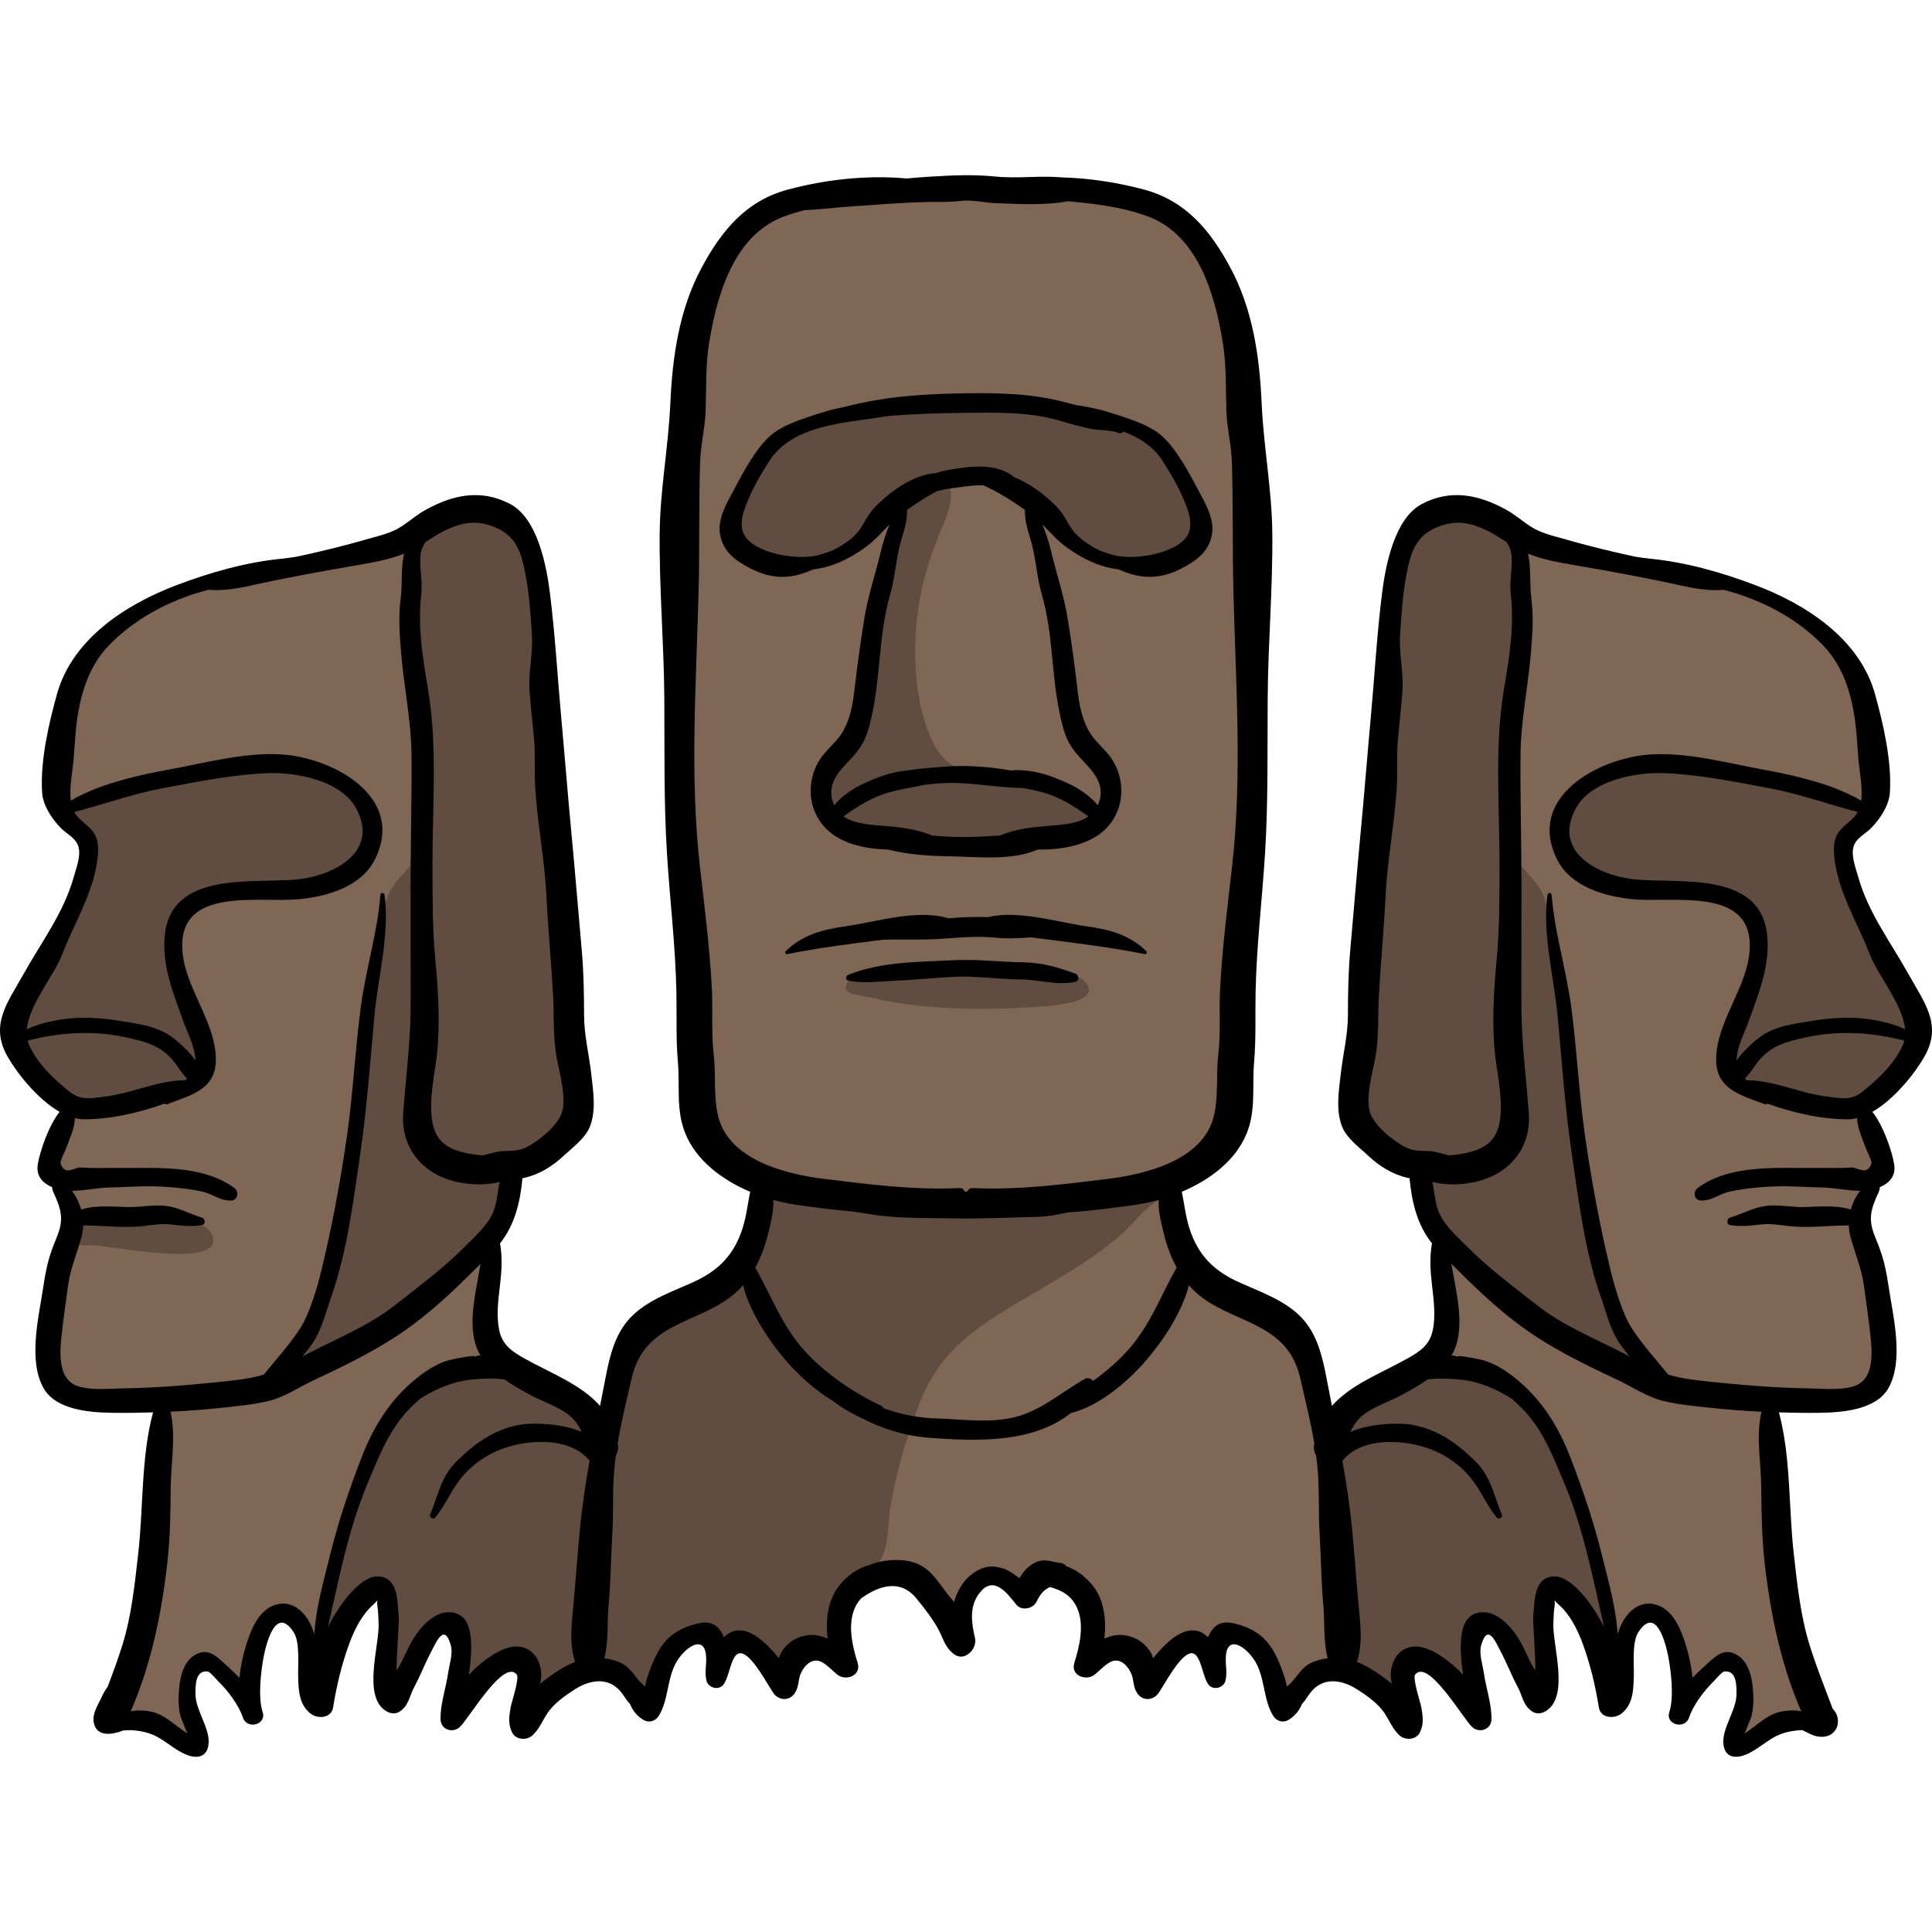 <?xml version="1.0" encoding="iso-8859-1"?>
<!-- Generator: Adobe Illustrator 19.0.0, SVG Export Plug-In . SVG Version: 6.00 Build 0)  -->
<svg version="1.1" id="Layer_1" xmlns="http://www.w3.org/2000/svg" xmlns:xlink="http://www.w3.org/1999/xlink" x="0px" y="0px"
	 viewBox="0 0 511.997 511.997" style="enable-background:new 0 0 511.997 511.997;" xml:space="preserve">
<path style="fill:#7F6655;" d="M131.596,363.028c9.86,5.652,18.372,10.531,27.18,15.579c1.786,1.023,4.592-12.178,4.867-13.099
	c1.463-4.909,3.577-9.708,7.136-13.473c4.04-4.274,9.515-6.822,14.583-9.806c9.655-5.684,24.201-20.659,13.615-32.139
	c-2.503-2.715-6.265-3.854-9.225-6.062c-7.678-5.73-6.437-17.549-6.762-26.091c-1.526-39.856-3.288-79.715-3.847-119.588
	c-0.198-14.12,0.867-28.215,1.997-42.281c1.069-13.333,1.399-26.681,6.086-39.398c2.686-7.284,6.985-14.179,13.303-18.69
	c6.77-4.834,15.245-6.555,23.501-7.571c22.953-2.825,46.193-1.116,69.256,0.597c6.451,0.479,13.182,1.046,18.689,4.439
	c6.623,4.081,10.056,11.369,12.256,18.55c2.276,7.429,5.025,14.624,6.178,22.358c2.81,18.85,4.995,38.05,4.713,57.052
	c-0.668,45.032-5.637,89.913-9.379,134.801c-0.495,5.934-1.191,12.346-5.233,16.718c-2.725,2.949-6.745,4.667-8.848,8.088
	c-5.209,8.471,3.106,22.661,9.88,27.896c4.636,3.583,10.307,5.594,15.094,8.974c4.453,3.144,8.034,7.485,10.359,12.409
	c1.413,2.993,1.456,10.861,4.416,12.207c1.771,0.806,3.816-0.052,5.567-0.901c5.357-2.596,10.767-5.223,15.413-8.945
	c4.646-3.723,8.531-8.69,9.842-14.497c1.257-5.561,0.081-11.35-1.137-16.919c-1.183-5.411-2.407-10.813-3.671-16.205
	c-0.963-4.108-2.213-8.599-5.729-10.929c-1.984-1.314-4.424-1.733-6.548-2.808c-5.052-2.554-7.607-8.546-7.671-14.206
	c-0.067-5.923,2.733-10.823,3.669-16.453c0.942-5.669,0.874-11.819,1.361-17.573c1.028-12.142,1.985-24.292,3.064-36.429
	c0.997-11.914,1.992-23.828,2.989-35.743c0.891-10.639-1.202-22.182,1.723-32.516c1.983-7.003,7.017-13.602,14.08-15.359
	c7.24-1.801,11.825,1.661,17.707,5.199c6.865,4.129,14.654,3.578,21.737,6.609c7.348,3.145,14.587,4.425,22.491,5.878
	c11.692,2.149,23.646,4.96,33.307,11.886c7.243,5.193,12.639,12.891,14.325,21.691c1.459,7.617,6.377,16.174,2.966,23.779
	c-1.429,3.187-3.903,5.798-5.505,8.904c-3.786,7.346-1.43,18.822,1.983,26.072c2.91,6.182,6.134,12.203,9.373,18.217
	c2.664,4.945,6.034,8.873,4.565,14.933c-1.072,4.418-4.134,8.166-7.831,10.813c-1.853,1.327-4.027,2.602-4.7,4.78
	c-1.938,6.271,5.186,11.546,2.653,18.085c-1.176,3.036-3.276,5.703-4.047,8.866c-1.153,4.727,0.839,9.584,2.669,14.094
	c3.472,8.552,8.743,24.037,0.397,31.424c-2.371,2.098-5.448,3.24-8.547,3.887c-6.499,1.358-13.574,1.079-20.145,0.513
	c-0.031-0.003,1.695,18.171,2.354,20.321c1.937,6.327,1.938,12.658,2.627,19.234c0.842,8.054,2.141,16.057,3.769,23.99
	c0.814,3.967,1.715,7.917,2.676,11.85c0.518,2.12,3.352,7.143,1.589,8.908c-0.792,0.794-1.919,1.134-2.996,1.446
	c-5.612,1.629-11.224,3.258-16.836,4.887c-0.563,0.164-1.183,0.323-1.716,0.082c-1.017-0.459-0.958-1.921-0.625-2.986
	c1.017-3.258,3.04-6.202,3.548-9.578s-1.42-7.564-4.833-7.641c-2.795-0.064-4.809,2.532-6.478,4.776
	c-1.668,2.244-4.123,4.63-6.831,3.933c0.965-3.636,1.937-7.355,1.666-11.109c-0.27-3.752-2.015-7.614-5.306-9.437
	c-3.291-1.823-8.153-0.817-9.694,2.616c-0.628,1.398-0.665,2.976-0.738,4.506c-0.074,1.53-0.212,3.124-1.005,4.435
	c-0.791,1.312-2.43,2.239-3.876,1.733c-2.003-0.7-1.247-4.891-1.688-6.616c-0.802-3.129-2.589-6.276-4.136-9.09
	c-1.172-2.131-2.99-4.475-5.41-4.228c-3.094,0.316-4.028,4.32-4.169,7.426c-0.167,3.653-0.334,7.304-0.5,10.955
	c-0.096,2.11-0.661,4.79-2.743,5.154c-1.903,0.333-3.376-1.655-4.027-3.473c-0.947-2.643-1.273-5.526-2.634-7.98
	c-1.363-2.455-4.31-4.414-6.923-3.386c-3.168,1.248-3.479,5.544-3.217,8.94c0.263,3.396,0.095,7.657-3.004,9.069
	c-1.139-2.347-2.319-4.751-4.218-6.54c-1.899-1.789-4.706-2.859-7.171-2c-3.992,1.389-4.896,6.53-5.143,10.751
	c-2.082-2.723-4.217-5.498-7.066-7.404c-2.849-1.907-6.593-2.822-9.755-1.5c-2.28,0.953-3.957,2.903-5.752,4.601
	c-1.794,1.698-4.015,3.273-6.482,3.146c-3.723-0.192-4.74-5.346-5.568-8.254c-0.747-2.623-1.48-5.402-3.401-7.34
	c-1.921-1.937-5.478-2.547-7.27-0.489c-0.713,0.819-1.083,1.965-2.012,2.53c-1.408,0.856-3.163-0.074-4.758-0.485
	c-2.931-0.757-6.094,0.391-8.455,2.286s-4.071,4.464-5.743,6.988c-0.756-2.564-1.577-5.241-3.457-7.143s-5.17-2.697-7.238-1.002
	c-0.703,0.577-1.232,1.399-2.072,1.75c-1.822,0.761-3.741-1.292-3.876-3.262c-0.135-1.97,0.782-3.845,1.144-5.785
	c0.706-3.785-0.896-7.907-3.973-10.222c-3.077-2.314-7.483-2.709-10.922-0.981c-1.25,0.628-2.438,1.529-3.835,1.616
	c-2.623,0.165-4.621-2.554-7.23-2.874c-3.041-0.372-5.43,2.571-6.658,5.377c-1.228,2.808-2.158,6.056-4.756,7.681
	c-1.401-2.651-2.717-5.797-4.673-8.109c-2.542-3.005-5.883-5.492-9.956-5.654c-4.983-0.198-9.569,3.257-12.01,7.606
	c-2.441,4.349-3.1,9.459-3.379,14.438c-1.76-2.521-5.644-2.673-8.322-1.164c-2.678,1.509-4.433,4.207-6.081,6.801
	c-2.188-4.3-5.508-9.27-10.314-8.842c-1.701,0.152-3.318,1.015-5.022,0.901c-1.703-0.114-3.423-2.059-2.4-3.426
	c-4.182-0.782-7.692,2.981-10.277,6.359c-1.504,1.965-5.979,10.209-8.276,10.702c-2.463,0.529-5.468-4.496-7.661-5.49
	c-3.871-1.753-8.632-1.199-12.383,0.59c-4.931,2.352-8.688,6.554-12.304,10.647c-2.153-4.223,3.52-9.63,1.086-13.696
	c-1.818-3.036-6.655-2.281-9.256,0.119s-4.03,5.856-6.61,8.277c-0.589,0.553-1.393,1.076-2.151,0.8
	c-0.583-0.212-0.911-0.827-1.099-1.419c-1.092-3.416,0.71-6.988,1.586-10.465c0.876-3.477,0.034-8.22-3.477-8.946
	c-3.374-0.699-5.981,2.916-7.207,6.136c-1.787,4.691-3.514,10.434-8.341,11.813c0.001-7.167,0.001-14.335,0.002-21.502
	c0-2.159-0.318-4.817-2.325-5.613c-2.334-0.926-4.545,1.53-5.777,3.716c-4.313,7.655-5.925,16.159-9.736,23.909
	c-1.476-2.676-1.706-5.837-1.917-8.885c-0.211-3.049-0.469-6.213-1.992-8.863c-1.521-2.651-4.696-4.614-7.625-3.741
	c-3.87,1.153-4.952,6.022-5.367,10.041c-0.455,4.413-0.912,8.825-1.368,13.237c-3.291-3.064-6.58-6.129-9.871-9.193
	c-1.132-1.055-2.518-2.188-4.037-1.897c-1.715,0.328-2.559,2.274-2.86,3.993c-0.578,3.309-0.18,6.782,1.129,9.875
	c0.537,1.265,1.23,2.505,1.359,3.874c0.127,1.369-0.527,2.945-1.851,3.314c-0.806,0.225-1.658-0.037-2.455-0.297
	c-5.084-1.663-10.169-3.328-15.253-4.992c-0.799-0.262-1.666-0.575-2.094-1.299c-0.574-0.971-0.107-2.2,0.364-3.223
	c2.7-5.853,5.719-11.354,6.95-17.695c1.23-6.344,2.15-12.745,2.847-19.169c1.368-12.631,1.861-25.34,2.158-38.035
	c0.032-1.373,0.025-2.869-0.824-3.948c-1.133-1.441-3.248-1.537-5.079-1.45c-6.831,0.326-14.602,1.171-19.615-3.482
	c-4.977-4.617-4.765-12.463-3.716-19.169c0.664-4.244,1.512-8.461,2.543-12.631c0.908-3.675,2.941-7.808,3.089-11.592
	c0.263-6.791-7.285-11.71-5.671-18.941c0.614-2.75,2.622-5.065,3.066-7.848c0.696-4.356-2.563-8.296-5.859-11.231
	c-3.295-2.934-7.086-5.914-8.017-10.227c-1.069-4.957,2.018-9.741,4.746-14.015c4.318-6.764,8.085-13.877,11.259-21.247
	c2.729-6.337,7.544-14.14,2.587-20.431c-1.182-1.5-2.81-2.602-3.971-4.118c-1.672-2.183-2.228-5.059-2.082-7.804
	c0.28-5.279,1.446-10.666,1.924-16c0.497-5.536,1.7-10.941,4.47-15.812c5.286-9.297,14.815-15.549,24.865-19.205
	c10.051-3.656,20.757-5.029,31.308-6.775c10.551-1.746,21.222-3.952,30.614-9.067c5.054-2.753,9.981-6.416,15.73-6.675
	c7.886-0.356,14.772,6.134,17.501,13.541c2.508,6.809,1.272,13.29,2.017,20.241c0.59,5.505,2.12,10.859,2.614,16.5
	c1.283,14.674,2.517,29.354,3.74,44.034c0.786,9.436,1.567,18.872,2.354,28.308c0.725,8.694,2.512,17.586,2.057,26.316
	c-0.313,6.015-1.908,12.114-5.542,16.917c-3.313,4.379-8.103,7.433-11.594,11.672C125.712,326.177,130.481,346.653,131.596,363.028z
	"/>
<g>
	<path style="fill:#604D40;" d="M16.79,215.926c4.833,6.25,8.087,9.605,4.542,18.27c-3.713,9.072-10.295,16.682-14.121,25.727
		c-3.902,9.223-5.678,19.204,2.618,26.682c5.569,5.02,9.68,8.931,17.307,7.733c7.141-1.121,21.681-2.043,26.407-8.409
		c3.173-4.275,0.87-7.963-0.505-12.392c-1.544-4.97-2.794-10.028-4.066-15.074c-1.498-5.939-2.661-12.95,1.315-18.233
		c4.152-5.517,12.799-3.898,18.906-3.81c11.963,0.175,29.773-3.258,28.415-18.176c-1.069-11.757-18.83-17.435-29.059-17.012
		c-9.552,0.394-18.815,4.111-28.19,5.905c-7.57,1.449-16.852,2.451-23.537,6.555C17.548,214.898,18.657,215.928,16.79,215.926z"/>
	<path style="fill:#604D40;" d="M114.237,138.589c-4.459,2.845-4.829,8.742-5.03,13.52c-0.367,8.705,0.072,17.075,0.766,25.743
		c0.749,9.346,1.254,18.711,1.456,28.086c0.131,6.082,1.609,12.306,0.09,18.323c-1.435,5.684-7.01,8.168-8.85,13.515
		c-2.306,6.704-2.124,13.738-3.12,20.658c-1.002,6.967-2.919,13.826-3.973,20.8c-1.27,8.398-0.653,16.395-1.436,24.769
		c-0.469,5.013-1.003,10.118-1.912,14.975c-1.61,8.616-4.386,17.329-6.982,25.695c-1.416,4.565-2.971,8.542-5.812,12.364
		c-1.658,2.233-7.678,6.582-4.349,8.245c4.111,2.053,14.508-5.532,18.472-7.612c6.673-3.503,13.559-7.914,19.646-12.404
		c11.255-8.301,18.794-18.175,22.896-31.315c0.624-1.999,0.751-4.6,2.289-6.151c3.477-3.507,9.54-2.901,12.381-7.081
		c2.769-4.074,2.734-10.914,2.506-15.582c-0.382-7.807-0.477-15.782-1.179-23.641c-1.61-18.014-5.71-35.889-4.688-54.066
		c1.189-21.17-1.253-40.701-8.047-60.757C135.897,136.446,121.905,130.789,114.237,138.589z"/>
	<path style="fill:#604D40;" d="M134.344,360.934c-11.715,0.347-25.425,4.379-31.227,15.062
		c-6.528,12.021-10.928,26.146-14.596,39.256c-1.419,5.073-7.922,20.007-3.392,24.147c2.577-3.887,8.321-19.036,14.412-18.55
		c5.004,0.399,2.707,11.683,2.707,15.323c0,2.301-1.29,10.3,1.194,11.569c3.404,1.74,5.749-5.705,6.588-7.78
		c2.084-5.155,6.067-13.998,11.357-7.096c3.034,3.958,1.968,6.928,0.572,11.493c-0.705,2.305-3.262,8.114-0.081,9.343
		c1.947-2.579,14.704-18.203,18.68-13.119c2.049,2.621-2.87,8.468-1.213,11.198c2.406,3.963,6.434-2.223,7.949-4.048
		c2.559-3.084,5.885-3.421,8.326-5.976c3.452-3.614,0.775-14.126,1.104-18.922c0.608-8.854,1.707-17.554,2.647-26.346
		c0.573-5.369,2.099-10.955,0.127-16.126C155.494,369.863,143.74,366.334,134.344,360.934z"/>
	<path style="fill:#604D40;" d="M495.035,215.926c-4.833,6.25-8.087,9.605-4.541,18.27c3.713,9.072,10.295,16.682,14.121,25.727
		c3.902,9.223,5.678,19.204-2.618,26.682c-5.569,5.02-9.68,8.931-17.307,7.733c-7.141-1.121-21.681-2.043-26.407-8.409
		c-3.173-4.275-0.87-7.963,0.505-12.392c1.544-4.97,2.794-10.028,4.066-15.074c1.497-5.939,2.661-12.95-1.315-18.233
		c-4.152-5.517-12.799-3.898-18.906-3.81c-11.963,0.175-29.773-3.258-28.415-18.176c1.069-11.757,18.83-17.435,29.059-17.012
		c9.552,0.394,18.815,4.111,28.192,5.905c7.57,1.449,16.852,2.451,23.537,6.555C494.278,214.898,493.17,215.928,495.035,215.926z"/>
	<path style="fill:#604D40;" d="M397.59,138.589c4.459,2.845,4.829,8.742,5.03,13.52c0.367,8.705-0.072,17.075-0.766,25.743
		c-0.749,9.346-1.254,18.711-1.456,28.086c-0.131,6.082-1.609,12.306-0.09,18.323c1.435,5.684,7.01,8.168,8.85,13.515
		c2.306,6.704,2.125,13.738,3.12,20.658c1.002,6.967,2.919,13.826,3.973,20.8c1.27,8.398,0.653,16.395,1.436,24.769
		c0.469,5.013,1.003,10.118,1.912,14.975c1.61,8.616,4.386,17.329,6.982,25.695c1.416,4.565,2.97,8.542,5.812,12.364
		c1.658,2.233,7.678,6.582,4.349,8.245c-4.111,2.053-14.508-5.532-18.472-7.612c-6.673-3.503-13.559-7.914-19.646-12.404
		c-11.255-8.301-18.794-18.175-22.896-31.315c-0.624-1.999-0.751-4.6-2.289-6.151c-3.477-3.507-9.54-2.901-12.381-7.081
		c-2.769-4.074-2.734-10.914-2.506-15.582c0.382-7.807,0.477-15.782,1.179-23.641c1.61-18.014,5.71-35.889,4.688-54.066
		c-1.189-21.17,1.253-40.701,8.047-60.757C375.93,136.446,389.921,130.789,397.59,138.589z"/>
	<path style="fill:#604D40;" d="M377.483,360.934c11.715,0.347,25.425,4.379,31.227,15.062
		c6.529,12.021,10.928,26.146,14.596,39.256c1.419,5.073,7.922,20.007,3.392,24.147c-2.577-3.887-8.32-19.036-14.412-18.55
		c-5.004,0.399-2.707,11.683-2.707,15.323c0,2.301,1.29,10.3-1.194,11.569c-3.404,1.74-5.749-5.705-6.588-7.78
		c-2.084-5.155-6.067-13.998-11.357-7.096c-3.034,3.958-1.968,6.928-0.572,11.493c0.705,2.305,3.262,8.114,0.081,9.343
		c-1.947-2.579-14.704-18.203-18.68-13.119c-2.049,2.621,2.87,8.468,1.213,11.198c-2.406,3.963-6.434-2.223-7.949-4.048
		c-2.559-3.084-5.885-3.421-8.326-5.976c-3.452-3.614-0.775-14.126-1.104-18.922c-0.608-8.854-1.707-17.554-2.647-26.346
		c-0.573-5.369-2.099-10.955-0.127-16.126C356.332,369.863,368.086,366.334,377.483,360.934z"/>
	<path style="fill:#604D40;" d="M314.899,145.472c-6.002,6.589-19.168,5.603-26.044,1.223c-7.313-4.667-11.88-12.991-19.555-17.084
		c-6.027-3.22-12.916-4.455-19.48-2.933c0.275,0.187,0.549,0.412,0.824,0.686c3.494,3.469-0.611,11.418-2.096,15.125
		c-3.444,8.536-5.542,17.184-5.94,26.468c-0.387,8.71,0.537,18.332,3.981,26.393c1.41,3.307,3.132,5.478,5.104,6.913
		c5.441,3.968,12.791,2.483,21.027,4.443c3.981,0.936,7.25,2.521,10.807,4.43c3.12,1.672,7.076,2.696,9.21,5.853
		c-2.184,3.145-6.327,3.644-9.771,4.293c-3.769,0.699-7.263,1.972-11.044,2.845c-8.473,1.959-16.023,1.947-24.497,0.399
		c-4.505-0.824-8.973-1.847-13.49-2.621c-2.795-0.474-5.74,0-8.436-0.562c-4.992-1.061-8.224-5.628-8.024-10.532
		c0.437-10.083,9.147-17.858,12.13-27.105c3.918-12.13,3.706-25.67,5.478-38.249c0.362-2.608,3.02-10.345,6.564-15.262
		c-7.937,5.304-12.329,14.376-22.25,17.97c-6.314,2.284-16.26,0.911-22.2-1.884c-12.941-6.115,0.3-21.839,7.138-28.19
		c3.032-2.608,8.099-6.676,15-8.062c5.067-1.023,10.657-1.186,15.761-1.922c19.255-2.733,37.637-0.499,56.581,2.995
		c8.81,1.635,15.736,7.188,20.254,14.8C315.099,131.246,320.028,139.844,314.899,145.472z"/>
	<path style="fill:#604D40;" d="M256.152,257.256c-2.759,0.02-5.518,0.045-8.27,0.045c-4.876,0-9.593,0.268-14.452,0.784
		c-2.219,0.236-7.451,0.161-8.891,2.406c-1.938,3.019,3.097,3.165,5.678,3.772c13.586,3.198,28.361,3.559,42.243,2.686
		c2.502-0.157,20.538-0.545,15.139-6.746c-2.37-2.72-10.446-2.545-13.65-2.708C268.034,257.192,262.09,257.212,256.152,257.256z"/>
	<path style="fill:#604D40;" d="M18.338,324.198c7.647-0.027,15.228-0.298,22.834-0.387c3.911-0.045,13.47-1.298,15.167,3.79
		c3.002,9.004-28.091,2.255-32.252,2.398C17.059,330.24,12.732,327.901,18.338,324.198z"/>
	<path style="fill:#604D40;" d="M309.741,315.793c-1.052,1.27-3.167,2.586-3.806,3.004c-3.474,2.267-5.072,4.957-8.164,7.77
		c-7.106,6.463-15.081,10.951-23.267,15.806c-13.138,7.792-24.287,13.706-30.328,28.31c-3.513,8.492-6.314,18.457-8.025,27.48
		c-1.368,7.214,0.252,14.057-5.994,18.841c-4.02,3.08-6.656,4.328-8.108,9.376c-1.242,4.314-0.72,7.64-0.382,11.844
		c-3.201-1.619-7.711-4.055-10.864-0.744c-2.387,2.506-3.016,7.927-7.802,4.479c-3.307-2.382-1.521-6.094-6.107-6.317
		c-3.78-0.185-7.396,2.706-7.637,6.378c0.144-4.993-3.638-11.614-9.302-7.614c-2.133,1.506-4.133,5.329-5.199,7.59
		c-1.121,2.377-0.906,7.077-3.27,8.569c-3.73,2.356-11.773-8.661-13.65-11.901c-2.884-4.979-0.698-12.927-0.678-18.422
		c0.02-5.611,0.215-10.847,0.98-16.391c1.428-10.359,3.198-20.732,4.435-31.153c1.192-10.036,2.329-15.554,11.116-21.545
		c8.775-5.983,18.665-10.612,24.265-19.999c0.93-1.56,2.372-3.369,2.928-5.1c0.676-2.111-0.318-4.621,0.439-6.618
		c1.404-3.706,5.792-3.659,9.513-3.394c8.266,0.588,15.971,3.968,24.434,4.29c10.96,0.417,20.989-0.111,31.897-1.161
		c9.693-0.932,19.309-2.41,28.962-3.683c1.79-0.236,3.795-0.082,5.472-0.337c2.292-0.347,5.2-2.492,7.532-1.777
		C310.731,313.866,310.55,314.816,309.741,315.793z"/>
</g>
<path d="M229.697,144.773c2.267-1.697,4.077-3.827,6.065-5.8c-0.935,2.226-1.702,4.521-2.233,6.782
	c-1.42,6.047-3.558,12.278-4.511,18.381c-0.968,6.19-1.869,12.394-2.559,18.62c-0.417,3.764-1.143,7.619-3.001,10.948
	c-1.349,2.417-3.585,4.222-5.307,6.369c-4.666,5.813-4.503,14.551,1.088,19.844c3.847,3.643,10.049,5.094,16.116,5.223
	c5.482,1.424,11.608,1.725,16.379,1.79c7.092,0.097,16.389,1.26,23.214-1.787c6.583,0.124,13.604-1.242,17.812-5.225
	c5.592-5.294,5.755-14.032,1.088-19.844c-1.723-2.148-3.96-3.952-5.307-6.369c-1.858-3.331-2.584-7.184-3.001-10.948
	c-0.689-6.226-1.591-12.431-2.559-18.62c-0.955-6.104-3.092-12.334-4.511-18.381c-0.53-2.261-1.298-4.555-2.234-6.782
	c1.989,1.973,3.797,4.103,6.065,5.8c4.033,3.02,9.029,5.559,14.13,6.106c5.044,2.26,10.184,3.141,16.767-0.285
	c3.891-2.024,7.156-4.346,7.975-8.94c0.761-4.27-1.927-8.543-3.849-12.187c-2.408-4.567-5.723-10.768-9.659-14.15
	c-3.499-3.006-9.498-4.686-13.806-6.075c-2.743-0.885-5.581-1.411-8.435-1.841c-0.876-0.2-1.706-0.396-2.443-0.603
	c-8.744-2.457-17.734-2.712-26.765-2.579c-8.213,0.121-16.087,0.459-24.175,1.849c-2.779,0.477-5.788,1.101-8.782,1.899
	c-1.73,0.333-3.443,0.733-5.119,1.273c-4.308,1.389-10.307,3.069-13.806,6.075c-3.936,3.382-7.252,9.583-9.659,14.15
	c-1.922,3.644-4.61,7.917-3.849,12.187c0.82,4.595,4.084,6.916,7.975,8.94c6.583,3.426,11.722,2.543,16.767,0.285
	C220.668,150.332,225.663,147.793,229.697,144.773z M277.473,218.892c-4.284,0.347-8.078,0.794-12.134,2.381
	c-0.085,0.034-0.153,0.086-0.228,0.132c-3.285,0.208-6.557,0.417-9.916,0.431c-2.803,0.012-5.541-0.181-8.279-0.411
	c-0.084-0.055-0.165-0.115-0.263-0.152c-4.054-1.587-7.849-2.034-12.134-2.381c-3.664-0.297-8.05-0.494-10.992-2.544
	c2.866-2.07,6.161-4.114,9.01-5.292c4.01-1.658,8.173-2.138,12.285-3.045c2.339-0.297,4.651-0.482,6.592-0.52
	c6.457-0.129,13.3,1.314,19.878,1.353c2.749,0.532,5.49,1.108,8.163,2.214c2.849,1.178,6.144,3.222,9.01,5.292
	C285.525,218.399,281.137,218.595,277.473,218.892z M280.899,189.37c0.85,3.874,1.556,6.826,4.013,9.892
	c3.077,3.841,7.869,7.023,6.567,12.564c-0.135,0.574-0.328,1.081-0.547,1.56c-1.98-2.431-5.06-4.416-7.396-5.546
	c-4.778-2.309-10.31-4.187-15.639-3.653c-6.037-1.045-12.172-1.494-18.316-0.962c-2.819,0.243-6.12,0.447-9.137,0.947
	c-4.152,0.356-8.294,1.884-11.985,3.669c-2.337,1.129-5.416,3.114-7.396,5.546c-0.218-0.479-0.412-0.986-0.547-1.56
	c-1.302-5.541,3.489-8.723,6.567-12.564c2.457-3.066,3.163-6.02,4.013-9.892c2.302-10.489,1.768-21.352,4.792-31.763
	c1.414-4.871,1.562-9.958,3.042-14.805c0.849-2.779,1.522-5.057,1.441-7.651c2.54-1.844,5.136-3.498,7.862-4.969
	c1.677-0.432,3.391-0.759,5.151-0.955c2.233-0.248,4.853-0.745,7.228-0.611c3.923,1.802,7.514,3.998,11.007,6.535
	c-0.081,2.594,0.593,4.872,1.441,7.651c1.481,4.847,1.63,9.935,3.042,14.805C279.129,168.018,278.596,178.881,280.899,189.37z
	 M202.758,145.838c-6.208-2.493-7.379-5.701-5.206-11.579c1.614-4.369,3.83-8.16,6.314-12.069
	c5.143-8.093,15.997-9.754,24.88-10.957c2.135-0.29,4.279-0.6,6.419-0.952c6.552-0.588,13.164-0.796,19.941-0.867
	c8.493-0.09,17.325-0.358,25.574,2.028c2.99,0.865,5.74,1.727,8.809,2.265c2.223,0.389,4.954,0.213,7.028,1.048
	c0.459,0.185,0.921-0.022,1.228-0.376c4.2,1.582,7.941,3.965,10.385,7.812c2.483,3.908,4.7,7.7,6.314,12.069
	c2.173,5.88,1.001,9.086-5.206,11.579c-3.887,1.562-9.709,2.276-13.914,1.323c-0.515-0.117-1.964-0.569-3.659-1.158
	c-1.006-0.477-1.999-0.997-2.989-1.645c-2.708-1.771-4.184-3.155-5.694-5.893c-0.874-1.582-1.777-2.99-3.046-4.28
	c-2.829-2.875-6.797-5.98-11.028-7.647c-4.792-3.973-11.784-3.046-17.765-1.963c-1.108,0.201-2.169,0.477-3.207,0.787
	c-5.929,0.469-11.98,4.864-15.874,8.823c-1.269,1.29-2.173,2.697-3.046,4.28c-1.511,2.738-2.988,4.122-5.694,5.893
	c-0.99,0.648-1.982,1.168-2.989,1.645c-1.695,0.589-3.144,1.041-3.659,1.158C212.468,148.114,206.646,147.4,202.758,145.838z"/>
<path d="M234.004,249.028c3.963-0.109,7.932,0.015,11.908-0.081c5.986-0.144,11.715-1.077,17.757-0.467
	c3.291,0.332,6.366,0.173,9.515-0.079c3.918,0.517,7.856,0.991,11.77,1.512c6.041,0.805,12.503,1.715,18.378,2.939
	c0.436,0.091,0.797-0.434,0.45-0.774c-4.474-4.379-9.791-5.739-15.946-6.616c-7.934-1.131-17.96-4.342-26.108-2.403
	c-3.459-0.129-6.931-0.02-10.348,0.312c-8.334-2.543-18.921,0.908-27.223,2.092c-6.155,0.877-11.472,2.238-15.946,6.616
	c-0.346,0.339,0.015,0.865,0.45,0.774c5.875-1.224,12.337-2.134,18.378-2.939C229.355,249.607,231.681,249.319,234.004,249.028z"/>
<path d="M509.974,280.037c4.829-8.445,0.027-14.279-4.152-21.787c-4.722-8.486-10.675-16.275-13.343-25.746
	c-0.625-2.219-1.892-5.521-1.339-7.858c0.61-2.581,3.039-3.468,4.74-5.214c2.362-2.422,4.73-5.941,4.954-9.369
	c0.544-8.285-1.725-18.152-3.935-26.108c-4.063-14.628-18.23-23.783-31.668-28.874c-8.949-3.389-18.389-6.082-27.906-7.017
	c-1.255-0.124-2.505-0.303-3.751-0.504c-0.475-0.101-0.953-0.193-1.429-0.297c-5.829-1.27-11.597-2.692-17.329-4.346
	c-3.227-0.932-6.47-1.589-9.314-3.464c-2.191-1.446-4.033-3.096-6.362-4.376c-7.293-4.011-14.737-5.54-22.376-1.488
	c-7.2,3.819-9.583,16.245-10.499,23.546c-1.39,11.095-2.003,22.199-3.022,33.313c-0.926,10.084-1.703,20.13-2.664,30.227
	c-0.993,10.44-1.829,20.86-2.763,31.275c-0.499,5.568-0.595,11.431-0.602,17.044c-0.006,5.34-1.297,10.262-1.888,15.498
	c-0.502,4.448-1.389,9.71,0.324,14.025c1.273,3.206,4.526,5.49,6.972,7.787c2.904,2.728,6.391,4.901,10.315,5.818
	c0.201,0.047,0.399,0.067,0.599,0.104c0.641,6.525,2.008,12.267,5.944,17.277c-0.661,3.806-0.434,7.389,0.064,11.516
	c0.439,3.641,0.906,7.668,0.197,11.301c-0.791,4.056-3.372,5.808-6.716,7.678c-7.072,3.953-15.027,6.876-20.044,12.579
	c-0.493-2.491-0.985-4.984-1.464-7.489c-1.087-5.678-2.475-11.559-6.583-15.895c-4.406-4.65-10.993-6.849-16.681-9.429
	c-6.666-3.024-10.829-7.224-13.069-14.336c-1.016-3.226-1.339-6.445-1.987-9.594c7.501-3.18,14.309-8.321,17.21-15.529
	c2.478-6.16,1.381-12.398,1.94-18.855c0.534-6.182,0.277-12.145,0.392-18.333c0.227-12.282,1.748-24.729,2.511-37.001
	c0.847-13.65,0.603-27.432,0.698-41.126c0.101-14.583,1.363-29.048,1.228-43.637c-0.107-11.587-2.316-22.929-2.827-34.453
	c-0.549-12.417-2.352-24.953-8.347-36.066c-5.286-9.797-11.742-17.634-22.851-20.602c-6.997-1.869-14.376-3.011-21.738-3.222
	c-5.841-0.518-11.714,0.373-17.764-0.23c-6.096-0.608-11.354-0.309-17.536,0.064c-1.933,0.116-3.88,0.277-5.829,0.454
	c-10.476-0.946-21.356,0.24-31.439,2.934c-11.109,2.968-17.564,10.804-22.851,20.602c-5.995,11.113-7.798,23.649-8.347,36.066
	c-0.51,11.523-2.719,22.866-2.827,34.453c-0.135,14.589,1.127,29.054,1.228,43.637c0.094,13.695-0.151,27.477,0.698,41.126
	c0.762,12.272,2.284,24.718,2.511,37.001c0.115,6.188-0.144,12.151,0.391,18.333c0.558,6.457-0.539,12.695,1.941,18.855
	c2.9,7.208,9.708,12.349,17.21,15.529c-0.648,3.148-0.97,6.368-1.987,9.594c-2.24,7.112-6.403,11.312-13.069,14.336
	c-5.688,2.581-12.275,4.781-16.681,9.429c-4.108,4.335-5.496,10.215-6.583,15.895c-0.479,2.505-0.971,4.998-1.464,7.489
	c-5.017-5.703-12.972-8.627-20.044-12.579c-3.346-1.869-5.926-3.623-6.716-7.678c-0.709-3.634-0.242-7.661,0.197-11.301
	c0.498-4.127,0.724-7.708,0.064-11.516c3.936-5.01,5.302-10.752,5.944-17.277c0.2-0.036,0.398-0.056,0.599-0.104
	c3.925-0.918,7.411-3.09,10.315-5.818c2.446-2.297,5.701-4.582,6.972-7.787c1.713-4.314,0.826-9.577,0.324-14.025
	c-0.592-5.238-1.882-10.159-1.888-15.498c-0.006-5.613-0.102-11.476-0.601-17.044c-0.933-10.415-1.768-20.835-2.763-31.275
	c-0.961-10.097-1.738-20.141-2.664-30.227c-1.021-11.114-1.632-22.218-3.022-33.313c-0.915-7.3-3.298-19.726-10.499-23.546
	c-7.64-4.051-15.082-2.523-22.376,1.488c-2.329,1.28-4.169,2.93-6.362,4.376c-2.843,1.876-6.087,2.532-9.314,3.464
	c-5.73,1.655-11.5,3.076-17.329,4.346c-0.475,0.104-0.953,0.197-1.429,0.297c-1.247,0.201-2.496,0.381-3.751,0.504
	c-9.517,0.933-18.957,3.626-27.906,7.017c-13.439,5.092-27.605,14.246-31.668,28.874c-2.21,7.955-4.48,17.823-3.935,26.108
	c0.226,3.428,2.593,6.946,4.954,9.369c1.701,1.745,4.129,2.633,4.74,5.214c0.553,2.337-0.714,5.639-1.339,7.858
	c-2.668,9.47-8.621,17.26-13.343,25.746c-4.179,7.509-8.98,13.341-4.152,21.787c2.596,4.539,7.999,11.305,13.768,14.612
	c-2.873,3.604-5.244,10.471-5.79,14.019c-0.465,3.026,1.375,4.921,3.817,5.948c0.06,1.103,0.378,1.34,1.091,3.045
	c1.761,4.212,1.678,6.56-0.089,10.781c-1.965,4.693-2.606,7.705-3.381,12.83c-1.171,7.727-4.03,19.218,0.081,26.553
	c3.272,5.84,12.275,6.49,18.165,6.58c3.605,0.056,7.235-0.001,10.869-0.112c-3.198,12.008-2.536,25.287-3.926,37.473
	c-0.932,8.168-1.777,16.474-4.244,24.354c-1.156,3.694-2.497,7.309-3.862,10.899c-0.713,0.931-1.214,1.953-1.721,3.016
	c-0.937,1.965-2.361,4.106-1.958,6.392c0.675,3.829,4.559,3.429,7.854,2.156c0.852-0.025,1.712-0.1,2.02-0.082
	c1.666,0.091,3.367,0.366,4.95,0.901c3.728,1.263,6.391,4.4,10.057,5.733c2.521,0.916,4.995,0.514,5.498-2.574
	c0.714-4.395-3.488-9.218-3.422-13.763c0.026-1.841-0.145-6.21,3.213-5.841c0.676,0.074,2.314,2.106,2.819,2.593
	c2.512,2.421,5.431,6.287,6.544,9.616c1.101,3.293,6.333,1.887,5.231-1.443c-1.292-3.901-0.459-10.886,0.292-14.785
	c0.624-3.24,3.19-13.761,7.978-6.295c1.698,2.648,1.027,9.05,1.143,12.066c0.136,3.528,0.282,6.955,3.206,9.357
	c1.856,1.525,5.581,1.365,6.054-1.599c0.92-5.76,2.244-11.286,4.242-16.783c1.333-3.668,3.328-7.733,6.339-10.386
	c2.004-1.766,0.809-1.747,1.152,0.296c0.237,1.405,0.233,3.015,0.316,4.45c0.338,5.868-4.544,19.911,2.271,23.568
	c0.996,0.534,2.285,0.639,3.272,0c2.478-1.604,2.574-4.038,3.889-6.499c1.655-3.1,2.921-6.406,4.565-9.512
	c1.32-2.495,3.428-7.614,5.143-1.592c0.628,2.203-0.401,5.191-0.718,7.389c-0.589,4.084-2.085,8.141-2.002,12.257
	c0.055,2.687,3.129,3.728,5.04,2.088c2.261-1.938,11.684-18.362,15.162-13.959c0.764,0.967-1.443,7.631-1.606,8.577
	c-0.414,2.412-0.761,4.466,0.358,6.741c1.02,2.074,3.982,2.183,5.501,0.709c1.72-1.668,2.421-3.52,3.675-5.502
	c1.781-2.815,4.819-4.934,7.632-6.71c3.619-2.285,8.296-3.24,11.612,0.293c1.204,1.284,1.716,2.556,2.818,3.663
	c0.708,1.726,1.822,3.216,3.655,4.282c1.383,0.804,3.079,0.277,3.921-1.028c2.883-4.465,2.088-10.772,5.369-15.328
	c2.639-3.666,7.032-6.022,7.255-0.215c0.082,2.145-0.429,4.01,0.09,6.143c0.452,1.856,3.079,2.623,4.386,1.158
	c1.882-2.108,2.058-9.514,5.251-8.315c2.842,1.067,6.442,8.034,8.083,10.415c1.428,2.072,4.302,2.179,5.708,0
	c1.083-1.678,0.802-3.363,1.511-5.082c0.611-1.483,2.169-3.673,4.355-3.513c1.819,0.132,3.932,2.589,5.372,3.719
	c2.301,1.805,6.444,0.252,5.377-3.131c-1.375-4.364-2.692-10.023-0.772-14.442c0.467-1.073,1.057-1.934,1.735-2.654
	c4.862-3.458,10.408-5.151,14.657,0.084c1.997,2.46,4.374,5.477,5.828,8.238c1.337,2.536,1.685,4.624,4.074,6.47
	c2.818,2.176,6.257-1.403,5.581-4.29c-0.881-3.77-1.531-7.969,0.869-11.447c3.772-5.465,7.408-0.78,10.098,2.652
	c1.307,1.666,4.378,1.091,5.277-0.68c1.242-2.446,1.943-3.168,3.63-4.01c3.145,0.87,5.765,2.259,7.233,5.638
	c1.919,4.418,0.603,10.078-0.772,14.442c-1.067,3.383,3.076,4.936,5.377,3.131c1.44-1.129,3.554-3.587,5.372-3.719
	c2.186-0.159,3.744,2.03,4.355,3.513c0.709,1.718,0.428,3.403,1.511,5.082c1.408,2.179,4.28,2.072,5.708,0
	c1.641-2.381,5.24-9.348,8.083-10.415c3.193-1.199,3.369,6.207,5.251,8.315c1.308,1.465,3.935,0.698,4.386-1.158
	c0.519-2.134,0.008-3.998,0.09-6.144c0.223-5.808,4.616-3.452,7.255,0.215c3.281,4.556,2.486,10.863,5.369,15.328
	c0.842,1.305,2.538,1.832,3.921,1.028c1.833-1.066,2.948-2.556,3.655-4.282c1.102-1.107,1.614-2.379,2.818-3.663
	c3.316-3.533,7.993-2.578,11.612-0.293c2.813,1.776,5.851,3.895,7.632,6.71c1.253,1.982,1.954,3.834,3.675,5.502
	c1.519,1.474,4.481,1.365,5.501-0.709c1.119-2.275,0.772-4.329,0.358-6.741c-0.162-0.946-2.369-7.61-1.606-8.577
	c3.478-4.404,12.901,12.021,15.162,13.959c1.912,1.638,4.987,0.599,5.042-2.088c0.084-4.116-1.413-8.173-2.002-12.257
	c-0.317-2.196-1.345-5.185-0.718-7.389c1.716-6.021,3.822-0.902,5.143,1.592c1.643,3.105,2.911,6.411,4.565,9.512
	c1.313,2.461,1.409,4.896,3.889,6.499c0.987,0.639,2.276,0.534,3.272,0c6.814-3.659,1.933-17.7,2.271-23.568
	c0.082-1.435,0.079-3.045,0.316-4.45c0.344-2.042-0.851-2.062,1.152-0.296c3.011,2.653,5.005,6.718,6.339,10.386
	c1.998,5.496,3.322,11.023,4.242,16.783c0.473,2.964,4.198,3.124,6.054,1.599c2.924-2.401,3.07-5.829,3.206-9.357
	c0.116-3.015-0.555-9.417,1.143-12.066c4.788-7.466,7.354,3.054,7.978,6.295c0.751,3.898,1.585,10.883,0.292,14.785
	c-1.102,3.329,4.131,4.735,5.231,1.443c1.113-3.329,4.032-7.197,6.544-9.616c0.504-0.487,2.141-2.518,2.819-2.593
	c3.358-0.368,3.187,4.001,3.213,5.842c0.067,4.545-4.136,9.367-3.422,13.763c0.503,3.09,2.979,3.49,5.498,2.574
	c3.666-1.333,6.328-4.47,10.057-5.733c1.584-0.537,3.284-0.811,4.951-0.901c0.085-0.005,0.215-0.003,0.373,0.004
	c1.328,0.626,2.558,1.41,4.094,1.67c5.14,0.867,6.822-4.521,3.937-7.346c-2.077-5.505-4.29-11.018-6.071-16.71
	c-2.467-7.881-3.312-16.187-4.244-24.354c-1.39-12.186-0.729-25.464-3.927-37.473c3.634,0.111,7.264,0.167,10.869,0.112
	c5.89-0.091,14.893-0.741,18.165-6.58c4.111-7.335,1.25-18.826,0.081-26.553c-0.775-5.124-1.415-8.136-3.381-12.83
	c-1.767-4.219-1.849-6.568-0.089-10.781c0.713-1.705,1.031-1.942,1.091-3.045c2.442-1.027,4.282-2.92,3.817-5.948
	c-0.547-3.548-2.918-10.415-5.79-14.019C501.975,291.341,507.38,284.575,509.974,280.037z M111.45,147.052
	c0.125-1.195,0.603-2.331,1.294-3.388c1.772-1.137,3.53-2.306,5.457-3.212c4.496-2.114,8.19-2.633,12.799-0.802
	c5.858,2.325,7.152,6.809,8.254,12.543c1.025,5.329,1.369,10.685,1.712,16.111c0.316,4.968-0.991,9.92-0.631,14.878
	c0.308,4.264,0.839,8.574,1.202,12.837c0.376,4.411,0.04,8.787,0.332,13.193c0.626,9.464,2.486,18.875,2.95,28.369
	c0.426,8.707,1.248,17.364,1.747,26.072c0.318,5.547-0.057,10.934,0.922,16.449c0.709,3.99,2.728,10.737,1.409,14.784
	c-1.127,3.458-6.296,7.652-9.478,9.176c-2.264,1.084-3.787,0.854-6.084,0.986c-1.869,0.107-3.569,0.705-5.365,1.152
	c-4.103-0.352-8.077-1.118-10.653-3.428c-5.282-4.736-2.291-16.545-1.562-22.948c0.928-8.163,0.397-17.264-0.382-25.445
	c-0.809-8.507-0.749-17.02-0.762-25.565c-0.025-15.13,1.363-31.041-1.151-45.978c-1.403-8.331-2.837-16.837-1.826-25.317
	C112.054,153.999,111.096,150.458,111.45,147.052z M16.433,253.03c2.659-6.902,6.583-13.494,8.491-20.764
	c0.706-2.693,1.493-6.696,0.825-9.498c-0.755-3.173-3.319-4.195-5.309-6.465c-0.302-0.344-0.545-0.73-0.761-1.132
	c7.756-1.96,15.293-4.76,23.21-6.241c9.099-1.701,18.852-3.689,28.102-4.043c7.52-0.288,19.269,1.969,23.285,9.152
	c6.599,11.808-6.115,18.197-15.933,19.056c-11.729,1.026-32.764-2.163-34.638,14.485c-0.923,8.208,2.224,15.621,4.923,23.218
	c0.948,2.669,3.165,6.872,3.146,10.245c-0.432-0.591-0.845-1.195-1.177-1.562c-1.56-1.73-3.186-3.326-5.083-4.7
	c-4.073-2.951-8.894-3.413-13.73-4.232c-4.702-0.795-10.116-1.156-14.851-0.479c-3.085,0.441-6.733,1.223-9.816,2.692
	C7.71,266.225,14.306,258.555,16.433,253.03z M7.678,276.811c-0.144-0.337-0.251-0.683-0.342-1.031
	c8.502-2.23,17.501-2.772,26.077-0.867c4.751,1.054,8.687,1.928,12.137,5.76c1.424,1.582,2.46,3.679,4.011,5.114
	c-0.147,0.162-0.287,0.324-0.443,0.487c-6.831-0.061-14.201,3.422-20.81,4.249c-3.795,0.475-6.695,1.315-9.851-1.188
	C14.398,286.116,9.773,281.749,7.678,276.811z M32.58,367.938c-3.562,0.061-8.083,0.525-11.574-0.468
	c-6.091-1.733-5.131-9.621-4.569-14.613c0.448-3.96,1.031-7.916,1.554-11.87c0.638-4.821,2.371-8.638,3.609-13.199
	c0.268-0.991,0.407-2.014,0.437-3.042c5.208,0.004,10.541,0.745,15.716,0.196c2.95-0.313,4.867-0.78,7.904-0.412
	c2.646,0.321,5.238,0.563,7.858,0.12c1.043-0.177,0.903-1.711,0-1.974c-3.126-0.91-6.151-2.658-9.407-3.081
	c-3.238-0.422-6.6,0.294-9.841,0.297c-3.054,0.001-8.876-0.703-12.755,0.674c-0.495-1.802-1.315-3.515-2.458-4.98
	c3.436-0.042,6.903-0.864,10.409-0.912c3.735-0.052,7.539-0.376,11.265-0.289c4.015,0.091,8.856,0.534,12.791,1.374
	c2.85,0.609,4.703,2.44,7.642,2.401c1.908-0.025,2.296-2.35,0.91-3.361c-8.729-6.369-21.193-5.153-31.445-5.276
	c-3.005-0.036-6.156,0.119-9.126-0.135c-1.718-0.146-4.248,2.412-5.448-1.062c-0.21-0.606,1.166-3.177,1.395-3.846
	c0.764-2.218,2.41-5.453,2.376-8.174c0.759,0.182,1.514,0.308,2.261,0.313c6.942,0.05,14.598-1.639,21.564-4.162
	c0.139,0.18,0.357,0.28,0.636,0.172c6.243-2.381,13.056-3.871,12.923-12.056c-0.163-10.154-8.402-18.977-8.9-29.09
	c-0.821-16.656,20.274-12.151,31.023-13.192c7.468-0.723,16.481-3.344,20.068-10.614c8.158-16.534-11.154-26.856-24.737-27.734
	c-10.059-0.65-20.795,2.381-30.615,4.138c-5.678,1.016-11.548,2.407-17.003,4.3c-2.229,0.774-4.342,1.771-6.469,2.778
	c-0.047,0.022-0.866,0.485-1.801,1.022c-0.464-3.498,0.458-7.741,0.721-10.859c0.366-4.327,0.505-8.554,1.285-12.819
	c1.222-6.673,3.455-12.741,8.259-17.652c6.368-6.51,14.436-10.959,23.121-13.683c1.033-0.323,2.072-0.605,3.112-0.88
	c3.604,0.352,7.369-0.268,10.834-1.036c9.598-2.128,19.391-3.902,29.082-5.567c4.005-0.688,8.11-1.436,11.904-2.965
	c-0.921,3.789-0.401,8.116-0.916,11.997c-0.635,4.785-0.265,9.734,0.144,14.518c0.772,9.059,2.674,17.895,2.735,27.035
	c0.079,11.513-0.245,23.062-0.265,34.581c-0.019,10.73,0.075,21.439,0.029,32.165c-0.04,9.515-1.31,18.655-1.974,28.132
	c-0.549,7.849,3.745,14.326,11.103,17.139c4.04,1.544,9.691,2.148,14.473,0.933c-0.65,2.747-0.646,5.676-1.871,8.335
	c-1.596,3.464-4.723,6.153-7.36,8.81c-5.745,5.785-12.024,10.4-18.349,15.389c-7.03,5.546-15.217,8.824-23.111,12.892
	c-0.507,0.261-1.031,0.538-1.561,0.82c0.568-0.714,1.131-1.431,1.69-2.153c3.376-4.354,4.123-8.543,5.906-13.59
	c4.182-11.827,5.833-25.124,7.657-37.594c1.781-12.166,2.657-24.384,3.769-36.619c0.952-10.486,4.136-21.81,2.723-32.331
	c-0.094-0.696-1.054-0.731-1.112,0c-0.764,9.926-3.907,19.948-5.215,29.875c-1.494,11.339-2.019,22.703-3.634,33.987
	c-1.708,11.935-3.957,23.997-6.792,35.709c-1.043,4.312-3.129,11.336-5.442,15.006c-2.715,4.307-6.543,8.478-9.802,12.523
	c-4.041,1.259-9.145,1.675-13.22,2.096C48.698,367.206,40.619,367.798,32.58,367.938z M83.312,433.033
	c-0.329-1.008-0.708-2-1.199-2.943c-1.933-3.699-5.44-6.281-9.689-4.592c-4.238,1.685-6.106,6.913-7.33,10.911
	c-0.704,2.301-1.338,5.218-1.646,8.2c-0.965-1.021-1.969-1.988-2.994-2.878c-2.713-2.355-5.043-5.355-8.782-3.158
	c-3.203,1.882-4.017,6.182-4.258,9.57c-0.165,2.334-0.122,4.631,0.483,6.896c0.046,0.172,1.042,2.545,1.745,4.332
	c-3.039-1.856-5.734-4.908-9.392-5.717c-2.186-0.483-3.923-0.457-5.591-0.161c5.367-12.358,8.136-25.726,9.665-39.157
	c0.78-6.859,0.85-13.393,0.923-20.285c0.074-6.842,1.44-13.328-0.072-19.929c4.579-0.228,9.151-0.574,13.67-1.057
	c4.139-0.442,8.592-0.845,12.62-1.874c4.156-1.062,7.988-3.696,11.861-5.512c8.963-4.2,17.84-8.518,25.818-14.417
	c6.701-4.954,12.386-10.501,18.208-16.333c-0.379,2.007-0.728,4.058-1.118,6.258c-1.005,5.666-2.037,12.867,1.118,18.065
	c-0.538-0.11-1.146,0.05-1.57,0.411c1.064-0.904-6.182,0.572-7.42,0.981c-3.442,1.136-6.463,3.272-9.18,5.627
	c-6.198,5.374-10.31,12.134-13.273,19.74c-3.374,8.666-6.287,17.354-8.511,26.388C85.843,418.723,83.694,426.13,83.312,433.033z
	 M153.691,405.122c-0.59,6.198-1.04,12.387-1.575,18.568c-0.458,5.289-1.483,11.508,0.287,16.73
	c-3.041,1.168-5.95,3.227-8.458,5.133c-0.291,0.221-0.547,0.463-0.807,0.7c0.197-0.928,0.328-1.781,0.306-2.467
	c-0.11-3.329-1.752-6.563-5.223-7.317c-3.933-0.854-8.572,2.497-11.371,4.848c-0.922,0.775-1.782,1.636-2.594,2.544
	c1.138-8.014,1.424-16.727-5.448-16.606c-3.87,0.069-7.172,3.754-9.074,6.709c-1.6,2.486-2.568,5.312-4.073,7.844
	c-0.172,0.288-0.364,0.572-0.562,0.852c0.03-5.324,0.734-12.886,0.57-14.364c-0.408-3.684,0.034-10.42-5.566-10.534
	c-4.988-0.101-10.66,8.511-12.639,12.316c-0.208,0.399-0.383,0.799-0.58,1.198c2.956-12.891,5.387-25.839,10.527-38.14
	c3-7.182,5.871-14.694,11.553-20.23c0.781-0.761,1.586-1.525,2.418-2.266c4.092-2.543,8.501-4.484,13.426-5.017
	c2.936-0.317,5.903-0.441,8.83-0.07c2.145,1.501,4.458,2.789,6.669,4.002c3.396,1.864,7.279,3.004,10.383,5.387
	c1.594,1.224,2.666,2.798,3.453,4.534c-5.164-2.274-12.754-2.502-16.179-1.928c-6.915,1.159-12.112,4.913-17.013,9.767
	c-4.102,4.063-4.808,8.895-6.971,14.082c-0.307,0.735,0.85,1.384,1.344,0.782c1.812-2.208,3.115-4.685,4.572-7.134
	c2.837-4.768,6.577-8.176,11.774-10.506c6.825-3.06,19.202-4.197,24.575,2.589C155.186,393.088,154.269,399.064,153.691,405.122z
	 M190.297,295.724c-1.259-5.272-0.523-10.878-1.157-16.252c-0.686-5.833-0.188-11.52-0.484-17.35
	c-0.547-10.728-1.929-21.585-3.147-32.26c-2.805-24.562-0.961-49.138-0.364-73.751c0.273-11.31,0.029-22.564,0.396-33.809
	c0.146-4.453,1.305-8.894,1.448-13.351c0.192-6.022-0.021-12.338,0.968-18.301c2.104-12.674,6.558-28.411,19.944-33.337
	c1.771-0.651,3.575-1.182,5.398-1.636c4.094-0.147,8.295-0.716,12.11-0.96c6.815-0.436,13.861-1.084,20.703-1.192
	c2.833-0.045,5.485,0.079,8.304-0.272c3.322-0.412,5.966,0.431,9.232,0.565c6.26,0.26,13.123,0.656,19.454-0.478
	c7.164,0.648,14.292,1.506,20.992,3.972c13.386,4.926,17.84,20.664,19.944,33.337c0.99,5.963,0.777,12.278,0.968,18.301
	c0.142,4.458,1.302,8.899,1.448,13.351c0.367,11.245,0.122,22.5,0.396,33.809c0.597,24.611,2.441,49.188-0.364,73.751
	c-1.219,10.673-2.602,21.532-3.147,32.26c-0.296,5.83,0.202,11.517-0.484,17.35c-0.633,5.374,0.102,10.979-1.157,16.252
	c-2.782,11.651-17.833,15.428-28.043,16.685c-12.107,1.49-23.638,2.992-35.891,2.45c-0.775-0.035-1.215,0.377-1.396,0.906
	c-0.242,0.014-0.484,0.024-0.726,0.037c-0.172-0.548-0.614-0.978-1.408-0.942c-12.253,0.543-23.785-0.96-35.891-2.45
	C208.13,311.152,193.079,307.375,190.297,295.724z M204.913,317.976c2.201,0.613,4.39,1.066,6.489,1.357
	c4.767,0.66,9.598,1.324,14.433,1.726c1.345,0.19,2.669,0.358,3.837,0.565c7.637,1.361,14.52,1.078,22.274,1.25
	c7.549,0.168,15.301-0.218,22.868-0.392c2.863-0.066,5.582-0.62,8.32-1.207c5.841-0.338,11.697-1.146,17.457-1.944
	c2.099-0.291,4.288-0.744,6.489-1.357c-0.026,0.297-0.042,0.598-0.04,0.904c0.022,2.755,0.812,5.738,1.474,8.387
	c0.767,3.075,1.828,5.96,3.313,8.637c-4.166,7.333-6.907,15.075-12.658,21.619c-2.641,3.005-5.94,5.883-9.492,8.436
	c-0.492-0.639-1.406-0.981-2.215-0.523c-6.046,3.428-11.47,8.334-18.376,10.082c-6.786,1.717-13.878,0.582-20.75,0.392
	c-5.111-0.141-9.649-1.094-14.223-2.728c-0.072-0.262-0.25-0.499-0.588-0.654c-7.374-3.387-15.376-8.941-20.703-15.005
	c-5.75-6.543-8.491-14.286-12.658-21.619c1.485-2.677,2.546-5.562,3.313-8.637c0.661-2.648,1.451-5.631,1.474-8.387
	C204.957,318.574,204.939,318.273,204.913,317.976z M347.539,440.631c-3.071,1.405-4.112,4.626-6.523,6.28
	c-0.146-0.804-0.301-1.58-0.523-2.247c-0.725-2.193-1.544-4.413-2.633-6.454c-2.158-4.041-5.014-6.242-9.316-7.594
	c-3.172-0.996-5.975-1.167-7.852,2.11c-0.221,0.387-0.387,0.78-0.52,1.177c-1.217-1.174-2.594-1.94-4.458-1.836
	c-3.54,0.198-7.202,3.741-10.134,7.386c-0.13-0.479-0.29-0.947-0.533-1.381c-1.142-2.039-2.988-3.545-5.189-4.289
	c-2.684-0.906-5.03-0.524-7.187,0.462c0.539-5.042-0.036-10.275-3.11-14.075c-1.897-2.346-4.297-4.193-6.925-5.093
	c-0.367-0.475-0.941-0.815-1.627-0.892c-2.8-0.317-4.419-1.426-7.19,0.182c-1.673,0.971-2.777,2.337-3.64,3.876
	c-1.386-0.987-2.748-2.103-4.511-2.641c-2.948-0.898-5.335-0.445-7.826,1.348c-2.356,1.697-3.739,3.951-4.716,6.661
	c-0.107,0.298-0.19,0.616-0.291,0.922c-0.643-0.769-1.299-1.529-1.917-2.327c-2.582-3.339-4.376-6.671-8.648-8.107
	c-3.468-1.166-8.582-0.782-12.01,0.706c-2.983,0.754-5.718,2.75-7.831,5.364c-3.074,3.801-3.649,9.035-3.11,14.075
	c-2.156-0.986-4.503-1.368-7.187-0.462c-2.203,0.743-4.047,2.25-5.189,4.289c-0.243,0.434-0.402,0.902-0.533,1.381
	c-2.933-3.645-6.594-7.188-10.134-7.386c-1.863-0.104-3.241,0.661-4.458,1.836c-0.134-0.397-0.299-0.79-0.52-1.177
	c-1.877-3.277-4.68-3.107-7.852-2.11c-4.303,1.35-7.158,3.553-9.316,7.594c-1.091,2.042-1.908,4.262-2.633,6.454
	c-0.221,0.668-0.377,1.444-0.523,2.247c-2.411-1.654-3.452-4.874-6.522-6.28c-1.345-0.615-2.809-0.992-4.303-1.169
	c1.176-4.516,0.723-9.781,1.149-14.215c0.574-5.965,0.568-12.132,0.946-18.129c0.392-6.231,0.009-12.606,0.65-18.827
	c0.087-0.852,0.195-1.7,0.308-2.547c0.467-0.796,0.705-1.763,0.537-2.873c-0.016-0.106-0.046-0.2-0.064-0.306
	c0.961-5.775,2.371-11.451,3.683-17.175c1.931-8.425,6.861-11.979,14.386-15.417c5.266-2.405,10.726-4.486,14.703-8.86
	c0.161-0.177,0.303-0.363,0.459-0.543c1.904,7.665,7.576,15.724,12.077,20.787c2.874,3.233,7.144,7.166,11.823,9.961
	c1.465,1.139,3.034,2.158,5.093,3.261c6.751,3.616,13.063,5.941,20.715,6.483c12.673,0.897,27.171,1.359,37.182-6.602
	c7.328-1.713,14.858-8.214,19.205-13.103c4.501-5.063,10.173-13.122,12.077-20.787c0.155,0.18,0.297,0.366,0.459,0.543
	c3.977,4.374,9.437,6.455,14.703,8.86c7.526,3.438,12.455,6.992,14.386,15.417c1.312,5.724,2.722,11.4,3.683,17.175
	c-0.017,0.105-0.047,0.198-0.064,0.306c-0.168,1.111,0.071,2.078,0.537,2.873c0.114,0.846,0.22,1.695,0.308,2.547
	c0.641,6.221,0.258,12.596,0.651,18.827c0.378,5.996,0.371,12.162,0.946,18.129c0.427,4.434-0.026,9.699,1.149,14.215
	C350.347,439.639,348.884,440.015,347.539,440.631z M491.554,216.302c-1.989,2.27-4.554,3.292-5.309,6.465
	c-0.668,2.803,0.119,6.806,0.825,9.498c1.908,7.27,5.832,13.862,8.491,20.764c2.129,5.525,8.723,13.194,9.316,19.728
	c-3.084-1.469-6.733-2.251-9.816-2.692c-4.736-0.676-10.149-0.316-14.852,0.479c-4.836,0.817-9.656,1.279-13.73,4.232
	c-1.897,1.374-3.522,2.97-5.083,4.7c-0.332,0.367-0.745,0.971-1.177,1.562c-0.017-3.372,2.198-7.576,3.146-10.245
	c2.701-7.596,5.848-15.01,4.923-23.218c-1.874-16.647-22.909-13.459-34.638-14.485c-9.819-0.859-22.534-7.248-15.933-19.056
	c4.016-7.183,15.765-9.441,23.285-9.152c9.248,0.354,19.003,2.342,28.102,4.043c7.917,1.48,15.454,4.279,23.21,6.241
	C492.099,215.572,491.856,215.957,491.554,216.302z M378.659,305.045c-2.296-0.131-3.819,0.099-6.084-0.986
	c-3.181-1.524-8.351-5.718-9.478-9.176c-1.319-4.048,0.7-10.794,1.409-14.784c0.98-5.515,0.604-10.902,0.922-16.449
	c0.499-8.708,1.322-17.365,1.747-26.072c0.464-9.493,2.324-18.905,2.95-28.369c0.291-4.408-0.045-8.782,0.332-13.193
	c0.364-4.263,0.894-8.573,1.202-12.837c0.359-4.959-0.946-9.91-0.631-14.878c0.343-5.426,0.688-10.782,1.712-16.111
	c1.102-5.734,2.396-10.217,8.254-12.543c4.609-1.829,8.302-1.312,12.799,0.802c1.927,0.906,3.685,2.075,5.457,3.212
	c0.691,1.057,1.169,2.193,1.294,3.388c0.354,3.406-0.604,6.947-0.185,10.463c1.012,8.48-0.423,16.985-1.826,25.317
	c-2.513,14.938-1.126,30.849-1.151,45.978c-0.014,8.544,0.046,17.058-0.762,25.565c-0.779,8.181-1.31,17.282-0.382,25.445
	c0.729,6.403,3.72,18.212-1.562,22.948c-2.577,2.31-6.55,3.076-10.653,3.428C382.228,305.749,380.529,305.151,378.659,305.045z
	 M424.532,430.081c-1.979-3.804-7.651-12.417-12.639-12.316c-5.599,0.114-5.158,6.849-5.566,10.534
	c-0.163,1.478,0.54,9.039,0.57,14.364c-0.198-0.282-0.391-0.564-0.562-0.852c-1.506-2.532-2.473-5.36-4.073-7.844
	c-1.902-2.955-5.204-6.641-9.074-6.709c-6.872-0.121-6.587,8.591-5.448,16.606c-0.812-0.908-1.672-1.771-2.594-2.544
	c-2.799-2.35-7.438-5.702-11.371-4.848c-3.469,0.754-5.111,3.987-5.223,7.317c-0.022,0.686,0.107,1.539,0.306,2.467
	c-0.262-0.238-0.517-0.479-0.807-0.7c-2.508-1.907-5.417-3.965-8.458-5.133c1.768-5.221,0.745-11.441,0.287-16.73
	c-0.535-6.181-0.985-12.369-1.575-18.568c-0.577-6.057-1.495-12.032-2.551-17.99c5.374-6.786,17.75-5.648,24.575-2.589
	c5.198,2.33,8.939,5.738,11.774,10.506c1.458,2.45,2.76,4.928,4.572,7.134c0.494,0.602,1.651-0.047,1.344-0.782
	c-2.163-5.186-2.869-10.018-6.971-14.082c-4.901-4.854-10.098-8.607-17.013-9.767c-3.426-0.574-11.015-0.347-16.179,1.928
	c0.787-1.736,1.858-3.31,3.453-4.534c3.104-2.384,6.987-3.524,10.383-5.387c2.211-1.214,4.524-2.501,6.669-4.002
	c2.928-0.371,5.895-0.247,8.83,0.07c4.926,0.532,9.334,2.473,13.426,5.017c0.832,0.741,1.636,1.505,2.418,2.266
	c5.682,5.536,8.552,13.048,11.553,20.23c5.139,12.301,7.571,25.249,10.527,38.14C424.915,430.88,424.74,430.481,424.532,430.081z
	 M477.335,453.492c-1.667-0.296-3.404-0.321-5.591,0.161c-3.658,0.807-6.353,3.861-9.392,5.717c0.703-1.788,1.698-4.161,1.743-4.332
	c0.605-2.265,0.649-4.562,0.483-6.896c-0.24-3.388-1.053-7.688-4.258-9.57c-3.739-2.196-6.069,0.804-8.782,3.158
	c-1.025,0.89-2.029,1.857-2.994,2.878c-0.308-2.983-0.942-5.899-1.646-8.2c-1.223-3.996-3.091-9.226-7.33-10.911
	c-4.249-1.688-7.756,0.893-9.689,4.592c-0.493,0.942-0.871,1.933-1.199,2.943c-0.382-6.902-2.531-14.31-4.088-20.633
	c-2.224-9.035-5.136-17.722-8.511-26.388c-2.963-7.606-7.074-14.366-13.273-19.74c-2.717-2.355-5.738-4.491-9.18-5.627
	c-1.238-0.408-8.485-1.884-7.42-0.981c-0.423-0.359-1.032-0.519-1.57-0.411c3.156-5.198,2.123-12.401,1.119-18.065
	c-0.391-2.201-0.739-4.253-1.118-6.258c5.823,5.832,11.507,11.379,18.208,16.333c7.978,5.899,16.856,10.217,25.818,14.417
	c3.874,1.816,7.705,4.45,11.861,5.512c4.028,1.03,8.48,1.431,12.62,1.874c4.519,0.483,9.091,0.829,13.67,1.057
	c-1.512,6.602-0.145,13.087-0.072,19.929c0.074,6.892,0.142,13.426,0.923,20.285C469.198,427.768,471.968,441.134,477.335,453.492z
	 M495.945,308.324c-1.201,3.474-3.73,0.916-5.448,1.062c-2.97,0.253-6.121,0.099-9.126,0.135
	c-10.252,0.124-22.717-1.093-31.445,5.276c-1.386,1.012-0.997,3.336,0.911,3.361c2.939,0.039,4.792-1.792,7.642-2.401
	c3.933-0.84,8.775-1.283,12.791-1.374c3.728-0.085,7.531,0.238,11.265,0.29c3.507,0.049,6.973,0.869,10.409,0.912
	c-1.144,1.465-1.963,3.178-2.458,4.98c-3.879-1.378-9.701-0.673-12.755-0.674c-3.241-0.003-6.603-0.719-9.841-0.297
	c-3.256,0.424-6.281,2.171-9.407,3.081c-0.903,0.263-1.043,1.797,0,1.974c2.621,0.443,5.213,0.201,7.858-0.12
	c3.037-0.368,4.956,0.099,7.904,0.412c5.175,0.549,10.509-0.192,15.716-0.196c0.029,1.028,0.167,2.05,0.437,3.042
	c1.237,4.56,2.971,8.379,3.609,13.199c0.523,3.955,1.106,7.911,1.554,11.87c0.564,4.992,1.522,12.88-4.569,14.613
	c-3.492,0.993-8.013,0.529-11.574,0.468c-8.038-0.139-16.118-0.731-24.11-1.559c-4.076-0.422-9.18-0.837-13.22-2.096
	c-3.26-4.044-7.087-8.216-9.802-12.523c-2.314-3.67-4.399-10.695-5.442-15.006c-2.835-11.712-5.084-23.773-6.792-35.709
	c-1.615-11.284-2.14-22.648-3.634-33.987c-1.308-9.927-4.45-19.948-5.215-29.875c-0.057-0.731-1.018-0.696-1.112,0
	c-1.413,10.521,1.771,21.845,2.723,32.331c1.112,12.235,1.988,24.453,3.769,36.619c1.824,12.469,3.475,25.767,7.657,37.594
	c1.785,5.047,2.531,9.236,5.906,13.59c0.559,0.72,1.122,1.438,1.688,2.153c-0.53-0.282-1.054-0.559-1.561-0.82
	c-7.894-4.068-16.081-7.346-23.111-12.892c-6.326-4.989-12.604-9.605-18.349-15.389c-2.638-2.656-5.764-5.345-7.36-8.81
	c-1.225-2.659-1.22-5.588-1.871-8.335c4.782,1.214,10.434,0.61,14.473-0.933c7.359-2.813,11.652-9.291,11.103-17.139
	c-0.664-9.477-1.934-18.616-1.974-28.132c-0.045-10.727,0.047-21.436,0.029-32.165c-0.02-11.52-0.343-23.069-0.265-34.581
	c0.061-9.14,1.963-17.976,2.735-27.035c0.408-4.785,0.779-9.734,0.144-14.518c-0.515-3.88,0.005-8.209-0.916-11.997
	c3.792,1.529,7.899,2.277,11.904,2.965c9.689,1.665,19.484,3.439,29.082,5.567c3.465,0.769,7.23,1.388,10.834,1.036
	c1.041,0.273,2.079,0.555,3.112,0.88c8.686,2.724,16.753,7.173,23.121,13.683c4.803,4.911,7.038,10.979,8.259,17.652
	c0.78,4.264,0.92,8.492,1.285,12.819c0.263,3.119,1.186,7.361,0.721,10.859c-0.936-0.537-1.753-1-1.801-1.022
	c-2.129-1.007-4.242-2.004-6.469-2.778c-5.456-1.894-11.326-3.285-17.004-4.3c-9.82-1.757-20.556-4.788-30.615-4.138
	c-13.584,0.877-32.895,11.2-24.737,27.734c3.587,7.269,12.6,9.891,20.068,10.614c10.751,1.041,31.844-3.464,31.023,13.192
	c-0.498,10.113-8.737,18.936-8.9,29.09c-0.132,8.185,6.68,9.675,12.923,12.056c0.28,0.106,0.499,0.007,0.636-0.172
	c6.966,2.523,14.622,4.212,21.564,4.162c0.746-0.005,1.503-0.131,2.26-0.313c-0.034,2.722,1.612,5.956,2.376,8.174
	C494.78,305.147,496.155,307.718,495.945,308.324z M493.538,289.335c-3.156,2.503-6.056,1.663-9.851,1.188
	c-6.609-0.827-13.979-4.31-20.81-4.249c-0.156-0.162-0.296-0.324-0.443-0.487c1.551-1.436,2.587-3.532,4.011-5.114
	c3.451-3.834,7.386-4.706,12.137-5.76c8.576-1.904,17.574-1.363,26.077,0.867c-0.091,0.348-0.198,0.694-0.342,1.031
	C502.221,281.749,497.596,286.116,493.538,289.335z"/>
<path d="M284.968,258.007c-4.604-1.672-8.911-2.92-13.824-2.986c-6.213-0.082-12.368-0.874-18.587-0.553
	c-9.225,0.475-19.079,0.366-27.785,3.879c-0.654,0.263-0.841,1.339,0,1.522c3.547,0.774,7.873,0.256,11.476,0.089
	c5.426-0.252,10.859-0.755,16.308-1.082c5.899-0.354,11.828,0.658,17.745,0.676c4.903,0.015,9.809,1.677,14.666,0.656
	C286.159,259.958,285.941,258.36,284.968,258.007z"/>
<g>
</g>
<g>
</g>
<g>
</g>
<g>
</g>
<g>
</g>
<g>
</g>
<g>
</g>
<g>
</g>
<g>
</g>
<g>
</g>
<g>
</g>
<g>
</g>
<g>
</g>
<g>
</g>
<g>
</g>
</svg>
